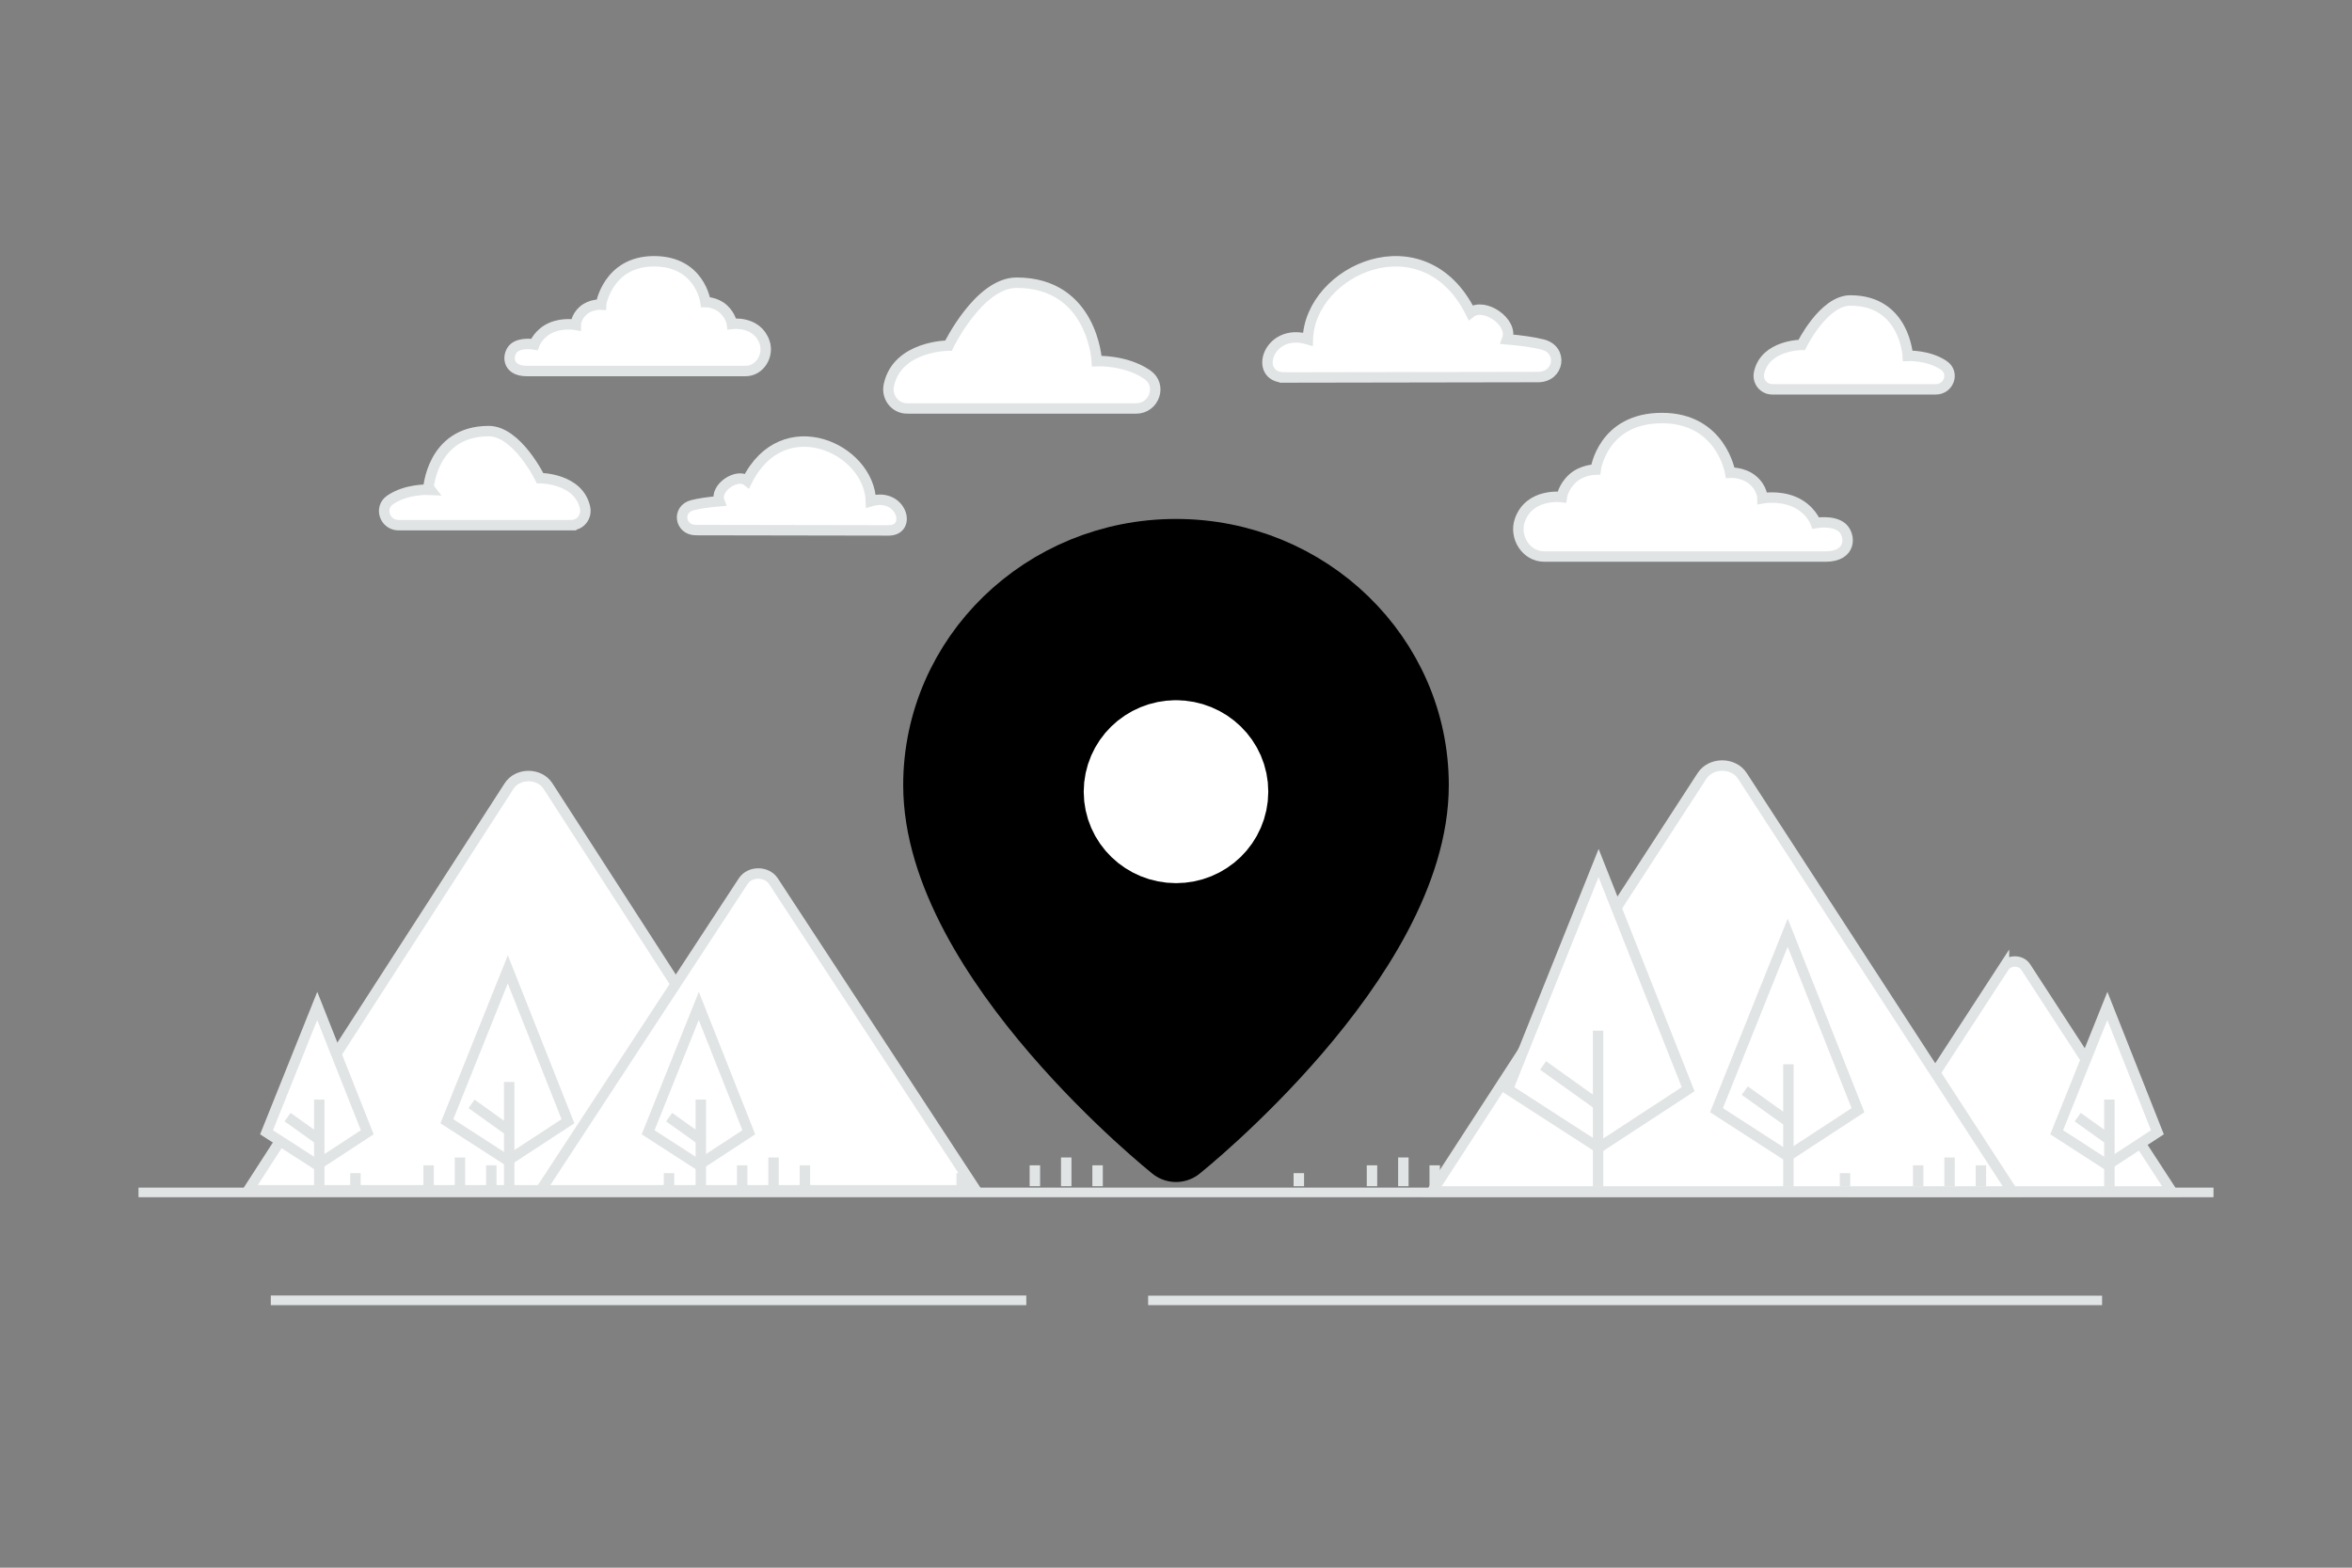<svg width="900" height="600" viewBox="0 0 900 600" fill="none" xmlns="http://www.w3.org/2000/svg"><rect x="0" y="0" width="900" height="600" fill="#808080" stroke="none"/><path fill="transparent" d="M0 0h900v600H0z"/><path fill-rule="evenodd" clip-rule="evenodd" d="M766.83 370.138 711 456h120l-55.83-85.862c-1.853-2.851-6.487-2.851-8.34 0z" fill="#fff" stroke="#E1E4E5" stroke-width="4"/><path fill-rule="evenodd" clip-rule="evenodd" d="M651.285 296.96 548 456h222L666.715 296.96c-3.429-5.28-12.001-5.28-15.43 0z" fill="#fff" stroke="#E1E4E5" stroke-width="4"/><path d="m577 416.873 34.708 22.407 34.27-22.407-34.27-86.551L577 416.873z" fill="#fff" stroke="#E1E4E5" stroke-width="4"/><path stroke="#E1E4E5" stroke-width="4" d="M611.512 394.467v59.751m-21.048-46.441 21.534 15.383"/><path d="m656.819 424.905 27.244 17.588 26.9-17.588-26.9-67.939-27.244 67.939z" fill="#fff" stroke="#E1E4E5" stroke-width="4"/><path stroke="#E1E4E5" stroke-width="4" d="M684.339 407.316v46.902m-16.702-36.804 16.903 12.075"/><path stroke="#E1E4E5" stroke-width="3.68" d="M53 456.374h794"/><path stroke="#E1E4E5" stroke-width="3.683" d="M103.624 497.672h289.091"/><path stroke="#E1E4E5" stroke-width="3.618" d="M439.342 497.704h365.027"/><path fill-rule="evenodd" clip-rule="evenodd" d="M194.79 300.868 95 455.55h214.487l-99.79-154.682c-3.313-5.135-11.594-5.135-14.907 0z" fill="#fff" stroke="#E1E4E5" stroke-width="4"/><path fill-rule="evenodd" clip-rule="evenodd" d="M284.383 337.263 206.906 455.55h166.527l-77.477-118.287c-2.572-3.926-9.001-3.926-11.573 0z" fill="#fff" stroke="#E1E4E5" stroke-width="4"/><path d="m248 433.354 19.391 12.519 19.145-12.519L267.391 385 248 433.354z" fill="#fff" stroke="#E1E4E5" stroke-width="4"/><path stroke="#E1E4E5" stroke-width="4" d="M268.164 420.836v33.382m-12.129-26.664 12.03 8.594"/><path d="m787 433.354 19.391 12.519 19.145-12.519L806.391 385 787 433.354z" fill="#fff" stroke="#E1E4E5" stroke-width="4"/><path stroke="#E1E4E5" stroke-width="4" d="M807.164 420.836v33.382m-12.129-26.664 12.03 8.594"/><path d="m102 433.354 19.391 12.519 19.145-12.519L121.391 385 102 433.354z" fill="#fff" stroke="#E1E4E5" stroke-width="4"/><path stroke="#E1E4E5" stroke-width="4" d="M122.164 420.836v33.382m-12.129-26.664 12.03 8.594"/><path d="m171 429.135 23.313 15.05 23.018-15.05L194.313 371 171 429.135z" fill="#fff" stroke="#E1E4E5" stroke-width="4"/><path stroke="#E1E4E5" stroke-width="4" d="M194.837 414.084v40.134m-14.412-31.728 14.464 10.332"/><path fill-rule="evenodd" clip-rule="evenodd" d="M340.018 203c9.209 0 4.9-14.686-6.767-11.178-.646-20.392-33.695-35.312-47.361-7.809-3.864-3.074-12.54 2.734-10.619 7.809-4.291.368-7.668.867-10.295 1.528-6.065 1.527-4.865 9.581 1.387 9.525l73.655.125zm-121.5-2h-65.951c-5.339 0-7.642-6.702-3.271-9.677l.185-.125c6.222-4.146 14.388-3.769 14.388-3.769S165.036 165 187.006 165c10.863 0 19.641 18 19.641 18s14.777 0 17.222 11.309c.74 3.427-1.739 6.691-5.351 6.691zm372.422 12h107.613c10.101 0 9.638-8.221 6.338-11.085-3.382-2.936-10.064-1.745-10.064-1.745s-1.99-5.529-8.538-8.221c-5.792-2.381-11.86-1.248-11.86-1.248s0-3.795-3.709-6.938-8.653-2.838-8.653-2.838S658.667 160 635.951 160s-25.343 19.703-25.343 19.703-5.099 0-8.808 3.361c-3.709 3.36-4.172 7.178-4.172 7.178s-12.404-1.652-16.072 8.923C579.37 205.468 583.861 213 590.94 213zm-99.386-68.532c-12.113 0-6.446-19.208 8.9-14.62.85-26.67 44.321-46.184 62.297-10.212 5.082-4.022 16.495 3.574 13.968 10.212 5.645.481 10.086 1.134 13.542 1.999 7.978 1.997 6.399 12.531-1.825 12.457l-96.882.164zm-144.335 11.87h87.456c7.08 0 10.134-8.962 4.338-12.938-.081-.056-.163-.113-.245-.168-8.252-5.544-19.08-5.04-19.08-5.04s-1.547-29.99-30.682-29.99c-14.404 0-26.045 24.068-26.045 24.068s-19.595 0-22.838 15.122c-.981 4.581 2.306 8.946 7.096 8.946zM678.197 149h62.525c5.062 0 7.245-6.33 3.102-9.139l-.176-.118c-5.899-3.916-13.641-3.56-13.641-3.56S728.901 115 708.072 115c-10.298 0-18.621 17-18.621 17s-14.009 0-16.327 10.681c-.701 3.236 1.649 6.319 5.073 6.319zm-392.928-7H201.57c-7.857 0-7.496-6.514-4.93-8.784 2.631-2.327 7.828-1.383 7.828-1.383s1.547-4.382 6.64-6.515c4.505-1.887 9.225-.989 9.225-.989s0-3.007 2.884-5.498c2.885-2.491 6.731-2.249 6.731-2.249S232.592 100 250.26 100s19.711 15.614 19.711 15.614 3.967 0 6.851 2.663c2.885 2.663 3.245 5.688 3.245 5.688s9.647-1.309 12.5 7.072c1.701 4.994-1.793 10.963-7.298 10.963z" fill="#fff" stroke="#E1E4E5" stroke-width="4"/><path fill-rule="evenodd" clip-rule="evenodd" d="M450 438s-90-71.865-90-137.497C360 252.172 400.298 213 450 213c49.703 0 90 39.172 90 87.503C540 366.135 450 438 450 438z" fill="#000" stroke="#000" stroke-width="28.772" stroke-linecap="round" stroke-linejoin="round"/><path d="M449.981 292.455c-6.004 0-10.83 4.75-10.83 10.564s4.864 10.526 10.868 10.526c6.004 0 10.83-4.712 10.83-10.564.038-5.776-4.826-10.526-10.868-10.526" stroke="#fff" stroke-width="48.925" stroke-linecap="round" stroke-linejoin="round"/><path fill-rule="evenodd" clip-rule="evenodd" d="M537 454v-11 11z" fill="#fff"/><path d="M537 454v-11" stroke="#E1E4E5" stroke-width="4"/><path fill-rule="evenodd" clip-rule="evenodd" d="M525 454v-8 8z" fill="#fff"/><path d="M525 454v-8" stroke="#E1E4E5" stroke-width="4"/><path fill-rule="evenodd" clip-rule="evenodd" d="M497 454v-5 5z" fill="#fff"/><path d="M497 454v-5" stroke="#E1E4E5" stroke-width="4"/><path fill-rule="evenodd" clip-rule="evenodd" d="M549 454v-8 8z" fill="#fff"/><path d="M549 454v-8" stroke="#E1E4E5" stroke-width="4"/><path fill-rule="evenodd" clip-rule="evenodd" d="M746 454v-11 11z" fill="#fff"/><path d="M746 454v-11" stroke="#E1E4E5" stroke-width="4"/><path fill-rule="evenodd" clip-rule="evenodd" d="M734 454v-8 8z" fill="#fff"/><path d="M734 454v-8" stroke="#E1E4E5" stroke-width="4"/><path fill-rule="evenodd" clip-rule="evenodd" d="M706 454v-5 5z" fill="#fff"/><path d="M706 454v-5" stroke="#E1E4E5" stroke-width="4"/><path fill-rule="evenodd" clip-rule="evenodd" d="M758 454v-8 8z" fill="#fff"/><path d="M758 454v-8" stroke="#E1E4E5" stroke-width="4"/><path fill-rule="evenodd" clip-rule="evenodd" d="M408 454v-11 11z" fill="#fff"/><path d="M408 454v-11" stroke="#E1E4E5" stroke-width="4"/><path fill-rule="evenodd" clip-rule="evenodd" d="M396 454v-8 8z" fill="#fff"/><path d="M396 454v-8" stroke="#E1E4E5" stroke-width="4"/><path fill-rule="evenodd" clip-rule="evenodd" d="M368 454v-5 5z" fill="#fff"/><path d="M368 454v-5" stroke="#E1E4E5" stroke-width="4"/><path fill-rule="evenodd" clip-rule="evenodd" d="M420 454v-8 8z" fill="#fff"/><path d="M420 454v-8" stroke="#E1E4E5" stroke-width="4"/><path fill-rule="evenodd" clip-rule="evenodd" d="M296 454v-11 11z" fill="#fff"/><path d="M296 454v-11" stroke="#E1E4E5" stroke-width="4"/><path fill-rule="evenodd" clip-rule="evenodd" d="M284 454v-8 8z" fill="#fff"/><path d="M284 454v-8" stroke="#E1E4E5" stroke-width="4"/><path fill-rule="evenodd" clip-rule="evenodd" d="M256 454v-5 5z" fill="#fff"/><path d="M256 454v-5" stroke="#E1E4E5" stroke-width="4"/><path fill-rule="evenodd" clip-rule="evenodd" d="M308 454v-8 8z" fill="#fff"/><path d="M308 454v-8" stroke="#E1E4E5" stroke-width="4"/><path fill-rule="evenodd" clip-rule="evenodd" d="M176 454v-11 11z" fill="#fff"/><path d="M176 454v-11" stroke="#E1E4E5" stroke-width="4"/><path fill-rule="evenodd" clip-rule="evenodd" d="M164 454v-8 8z" fill="#fff"/><path d="M164 454v-8" stroke="#E1E4E5" stroke-width="4"/><path fill-rule="evenodd" clip-rule="evenodd" d="M136 454v-5 5z" fill="#fff"/><path d="M136 454v-5" stroke="#E1E4E5" stroke-width="4"/><path fill-rule="evenodd" clip-rule="evenodd" d="M188 454v-8 8z" fill="#fff"/><path d="M188 454v-8" stroke="#E1E4E5" stroke-width="4"/></svg>
